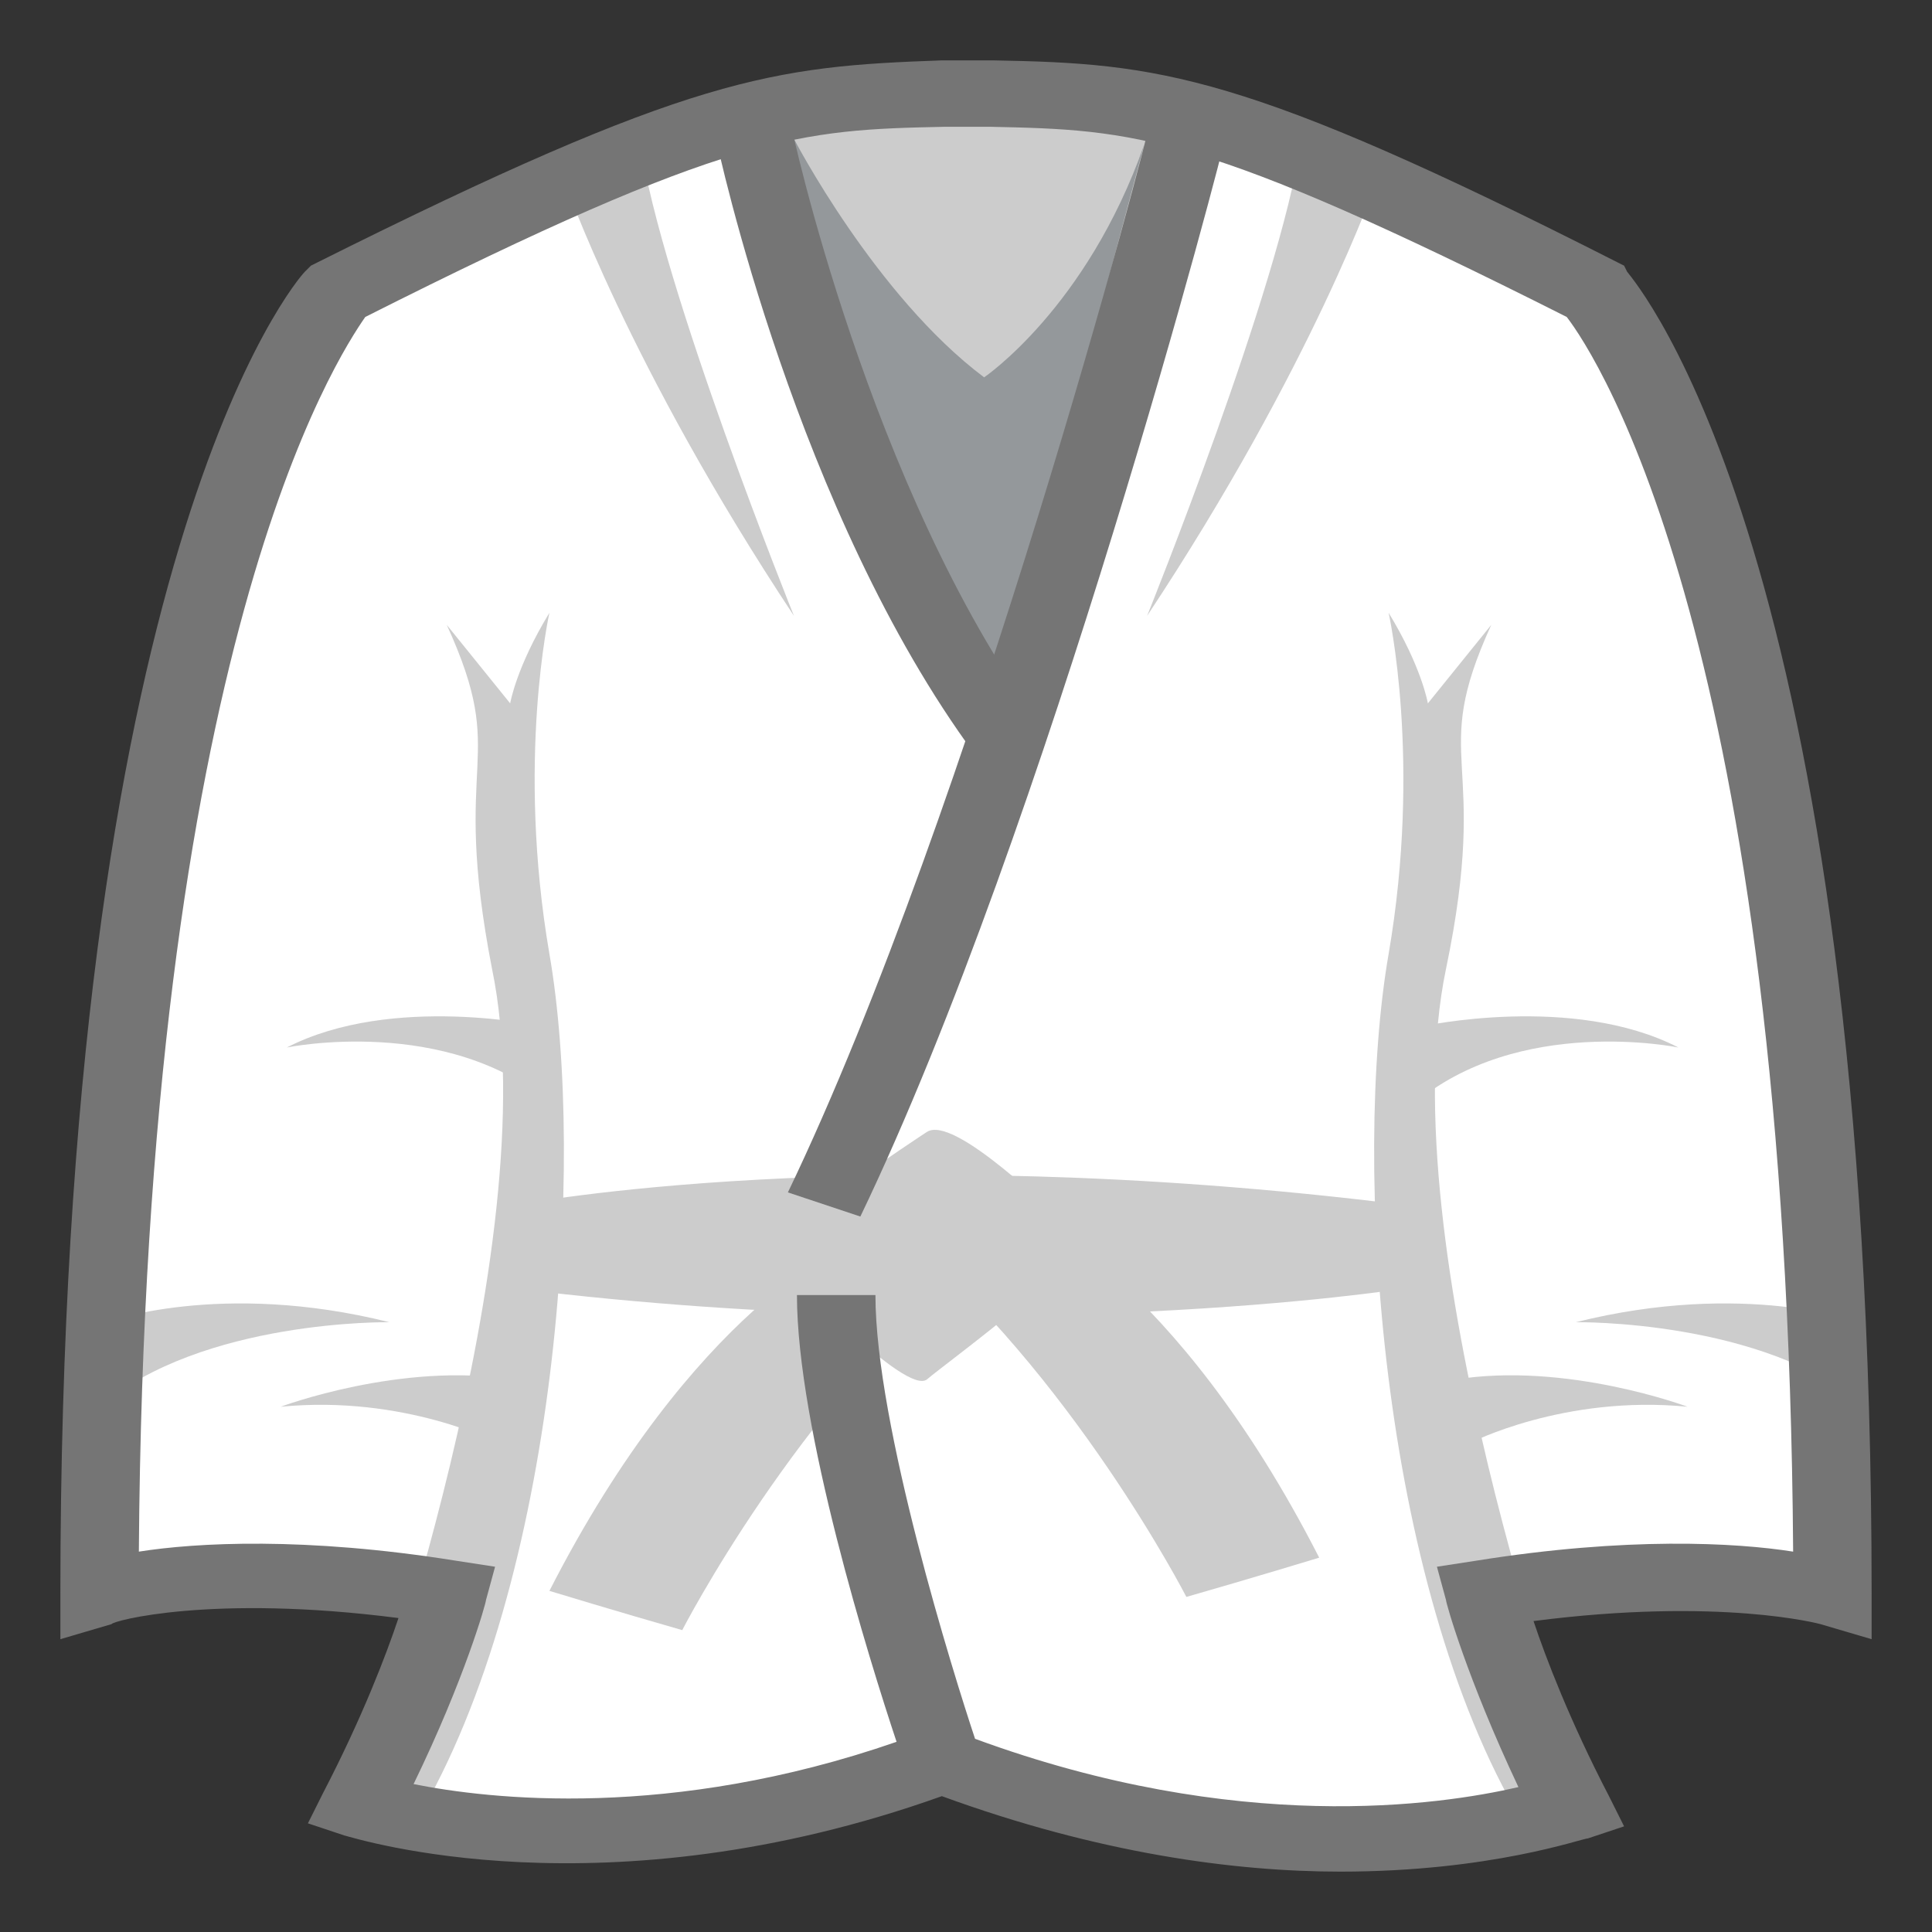 <?xml version="1.0" encoding="utf-8"?>

<!-- Uploaded to: SVG Repo, www.svgrepo.com, Generator: SVG Repo Mixer Tools -->
<svg width="800px" height="800px" viewBox="0 0 64 64" xmlns="http://www.w3.org/2000/svg" xmlns:xlink="http://www.w3.org/1999/xlink" aria-hidden="true" role="img" class="iconify iconify--emojione" preserveAspectRatio="xMidYMid meet">

<rect x="0" y="0" width="64" height="64" fill="#333333" stroke="none"/>

<path d="M60.7 52.7c0-34.4-7.9-43.1-7.9-43.1c-12.1-6.1-14.6-6.4-20-6.5h-1.6c-5.4.1-7.9.4-20.1 6.5c0 0-7.9 8.7-7.9 43.1c0 0 3.9-1.2 11.6 0c0 0-.8 3-2.9 7.1c0 0 8.2 2.7 19.3-1.5C43.5 63 52 59.8 52 59.8c-2.1-4.1-2.9-7.1-2.9-7.1c7.7-1.2 11.6 0 11.6 0" fill="#ffffff">

</path>

<g fill="#cccccc">

<path d="M47.1 34s5-1.1 8.5.7c0 0-5.3-1.1-8.8 1.9l.3-2.6">

</path>

<path d="M61.6 43.8s-3.8-1.4-9.4 0c0 0 6.2-.1 9.6 2.8l-.2-2.8">

</path>

<path d="M48.7 47.8s3.1-1.6 7.2-1.2c0 0-4-1.5-7.7-.9l.5 2.1">

</path>

<path d="M49.4 20.7l-2.1 2.6s-.2-1.2-1.3-3c0 0 1.1 4.9 0 11.3c-1.2 6.9-.3 20.8 4.4 28.7l1.7-2.2s-6.1-16.9-4.2-26c1.5-7.2-.6-6.8 1.5-11.4">

</path>

<path d="M28.1 41.2s-5.1 2.1-9.9 11.5c0 0 2.3.7 4.4 1.3c0 0 3.8-7.4 9.5-12.1l-4-.7">

</path>

<path d="M33.8 40.1s5.1 2.1 9.9 11.5c0 0-2.3.7-4.4 1.3c0 0-3.8-7.4-9.5-12.1l4-.7">

</path>

<path d="M18.7 6s2.1 6.1 7.6 14.4c0 0-4.4-10.9-5.1-15.7L18.7 6z">

</path>

<path d="M30.7 37.5s-5.7 3.7-5 4.3c.7.6 4.3 4.4 5 3.9c.7-.6 5.7-4.2 5-4.8c-.8-.7-4.1-4-5-3.4">

</path>

<path d="M18 34s-5-1.1-8.5.7c0 0 5.3-1.1 8.8 1.9L18 34">

</path>

<path d="M3.5 43.8s3.8-1.4 9.4 0c0 0-6.2-.1-9.6 2.8l.2-2.8">

</path>

<path d="M16.5 47.8s-3.1-1.6-7.2-1.2c0 0 4-1.5 7.7-.9l-.5 2.1">

</path>

<path d="M14.8 20.7l2.1 2.6s.2-1.2 1.3-3c0 0-1.1 4.9 0 11.3c1.2 6.9.3 20.8-4.4 28.7l-1.7-2.2s6.1-16.9 4.2-26c-1.4-7.2.6-6.8-1.5-11.4">

</path>

<path d="M17.2 39.9v2.8c16.4 2 29.2 0 29.2 0v-2.8c-17.7-2.2-29.2 0-29.2 0">

</path>

<path d="M45.6 6s-2.1 6.1-7.6 14.4c0 0 4.4-10.9 5.1-15.7L45.6 6">

</path>

</g>

<path d="M25.2 3.7s2.7 11.2 7.4 19.7c0 0 5.8-13.6 6.2-19.7c0 0-7.7-1.5-13.6 0" fill="#cccccc">

</path>

<path d="M26.3 4.6s2.7 5.2 6.3 7.9c0 0 3.4-2.3 5.3-7.7l-5.2 19.5L27 10.5l-.7-5.9" fill="#94989b">

</path>

<g fill="#757575">

<path d="M32.3 25c-5.9-8-8.5-20-8.6-20.5l2.5-.4c0 .1 2.6 12.1 8.2 19.8L32.3 25">

</path>

<path d="M28.5 40.3l-2.4-.8c6.1-12.7 12-35.2 12-35.5l2.5.5c0 .2-5.9 22.9-12.1 35.8">

</path>

<path d="M44.4 62c-3.5 0-8-.6-13.2-2.5c-11.2 4-19.4 1.4-19.8 1.3l-1.2-.4l.5-1c1.3-2.5 2.1-4.6 2.5-5.8c-6.2-.8-9.5.1-9.5.2l-1.7.5v-1.5C2 18.4 9.8 9.3 10.1 9l.2-.2l.2-.1C22.9 2.5 25.6 2.2 31.2 2h1.7c5.5.1 8.3.4 20.7 6.7l.2.1l.1.2c.3.4 8.1 9.4 8.1 43.8v1.5l-1.7-.5s-3.3-.9-9.5-.1c.4 1.2 1.2 3.3 2.5 5.8l.5 1l-1.2.4c-.2 0-3.2 1.1-8.2 1.1m-12.1-4.4c8.7 3.2 15.4 2.2 18 1.6c-1.7-3.6-2.4-6.1-2.4-6.2l-.3-1.1l1.3-.2c5-.8 8.6-.6 10.5-.3c-.2-30-6.5-39.6-7.5-40.9c-12.1-6.1-14.3-6.2-19.1-6.3h-1.5c-4.8.1-7.1.2-19.2 6.3c-.9 1.3-7.3 10.9-7.5 40.9c1.9-.3 5.5-.5 10.5.3l1.3.2l-.3 1.1c0 .1-.7 2.6-2.4 6.1c2.5.5 8.5 1.2 16-1.4c-.9-2.7-3.3-10.4-3.3-14.8H29c0 4.3 2.6 12.6 3.3 14.7">

</path>

</g>

</svg>
